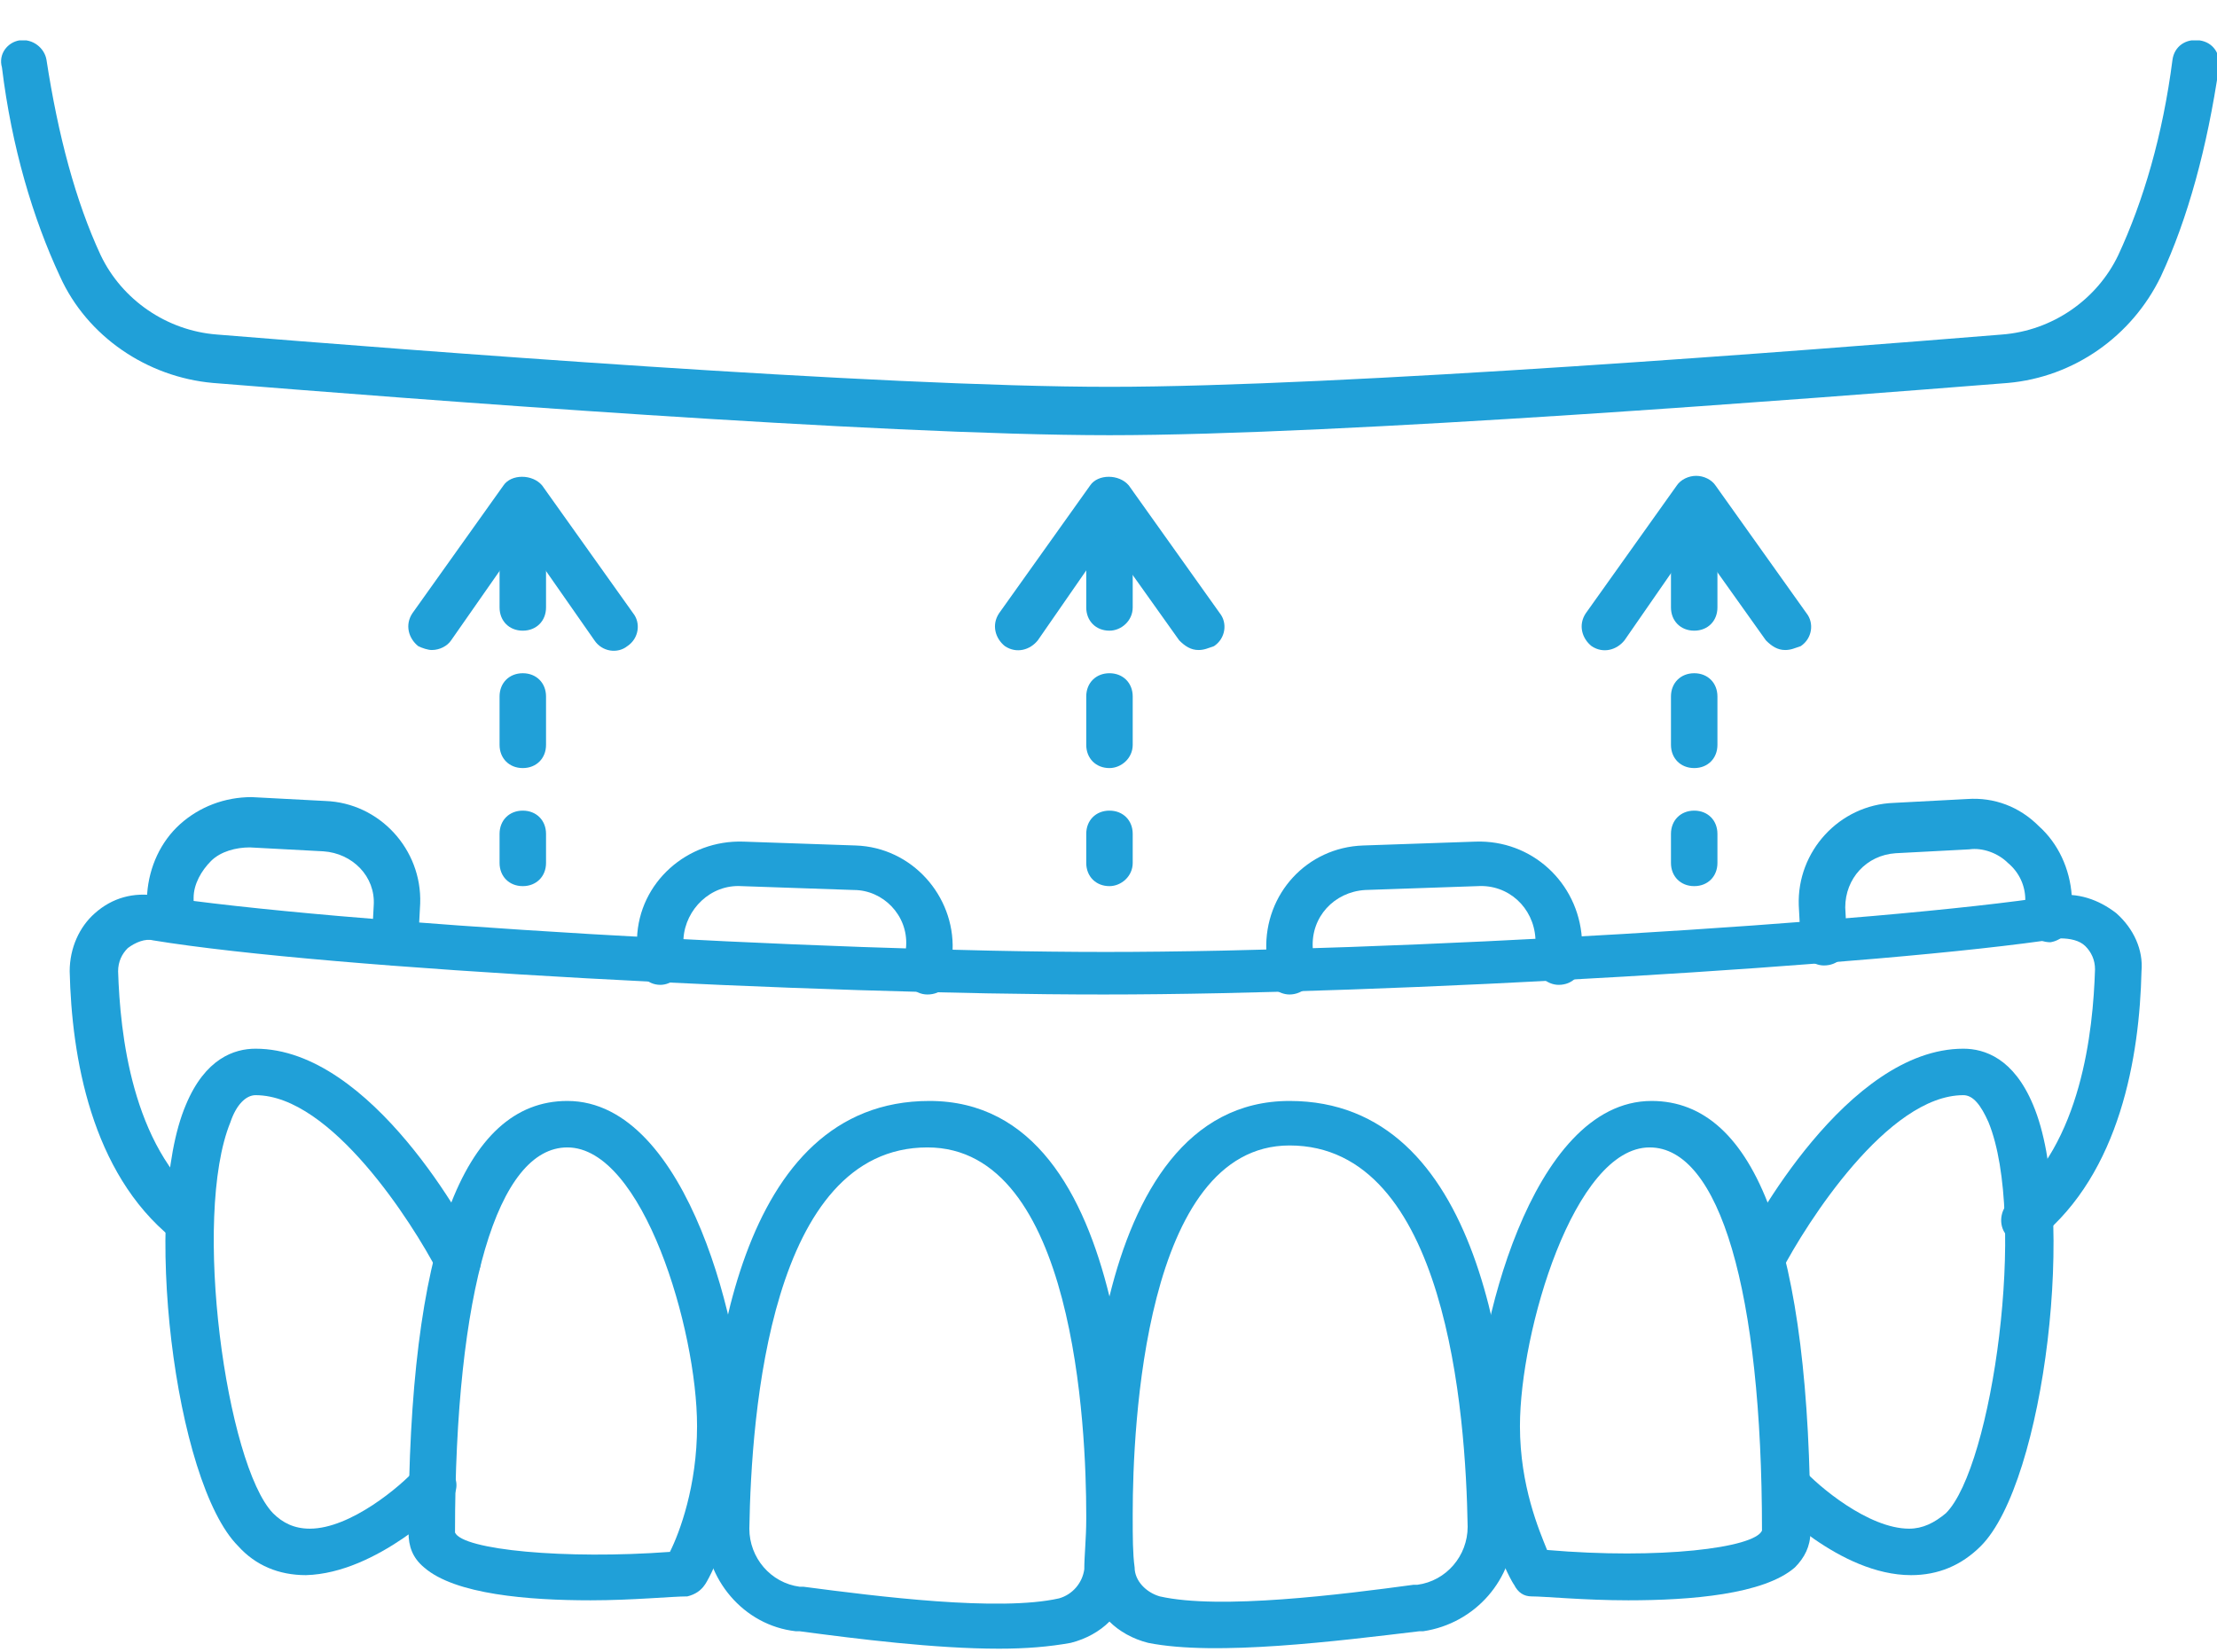 <svg width="51" height="38" viewBox="0 0 51 38" fill="none" xmlns="http://www.w3.org/2000/svg">
<g clip-path="url(#clip0_37_661)">
<path d="M22.983 37.929C21.514 37.929 19.732 37.706 18.396 37.528H18.307C17.104 37.394 16.213 36.326 16.213 35.124C16.258 31.473 16.97 25.328 21.38 25.328C23.785 25.328 24.943 27.465 25.522 29.825C26.101 27.465 27.304 25.328 29.665 25.328C34.074 25.328 34.787 31.473 34.831 35.124C34.831 36.326 33.941 37.35 32.738 37.528H32.649C30.778 37.751 27.972 38.107 26.413 37.795C26.057 37.706 25.745 37.528 25.522 37.305C25.3 37.528 24.988 37.706 24.631 37.795C24.142 37.884 23.607 37.929 22.983 37.929ZM21.335 26.397C17.727 26.397 17.282 32.497 17.238 35.168C17.238 35.836 17.727 36.415 18.396 36.504H18.485C20.177 36.726 22.983 37.083 24.364 36.771C24.676 36.682 24.899 36.415 24.943 36.103C24.943 35.791 24.988 35.391 24.988 34.946C24.988 34.946 24.988 34.946 24.988 34.901C24.988 34.901 24.988 34.901 24.988 34.856C24.988 32.853 24.721 26.397 21.335 26.397ZM26.057 34.901C26.057 35.346 26.057 35.747 26.101 36.059C26.101 36.37 26.369 36.637 26.68 36.726C28.061 37.038 30.867 36.682 32.515 36.459H32.604C33.273 36.37 33.762 35.791 33.762 35.124C33.718 32.497 33.273 26.352 29.665 26.352C26.324 26.352 26.057 32.853 26.057 34.812C26.057 34.856 26.057 34.856 26.057 34.901Z" fill="#20A0D8"/>
<path d="M37.459 36.816C36.435 36.816 35.544 36.726 35.232 36.726C35.054 36.726 34.92 36.637 34.831 36.459C34.787 36.415 33.941 34.946 33.941 32.808C33.941 30.76 35.188 25.328 37.994 25.328C40.399 25.328 41.646 28.668 41.646 35.257C41.646 35.569 41.513 35.836 41.29 36.059C40.577 36.682 38.885 36.816 37.459 36.816ZM35.589 35.658C38.172 35.88 40.355 35.613 40.533 35.213C40.533 29.692 39.553 26.397 37.949 26.397C36.212 26.397 34.965 30.627 34.965 32.808C34.965 34.188 35.41 35.213 35.589 35.658Z" fill="#20A0D8"/>
<path d="M13.585 36.816C12.16 36.816 10.467 36.682 9.755 36.059C9.487 35.836 9.398 35.569 9.398 35.257C9.398 28.668 10.645 25.328 13.051 25.328C15.857 25.328 17.104 30.76 17.104 32.808C17.104 34.946 16.258 36.415 16.213 36.459C16.124 36.593 15.99 36.682 15.812 36.726C15.456 36.726 14.565 36.816 13.585 36.816ZM13.051 26.397C11.447 26.397 10.467 29.692 10.467 35.257C10.645 35.658 13.006 35.88 15.411 35.702C15.634 35.257 16.035 34.188 16.035 32.808C16.035 30.582 14.788 26.397 13.051 26.397Z" fill="#20A0D8"/>
<path d="M43.962 36.237C42.314 36.237 40.755 34.589 40.711 34.545C40.488 34.322 40.533 34.011 40.711 33.788C40.934 33.565 41.245 33.61 41.468 33.788C41.824 34.189 42.983 35.168 43.918 35.168C44.23 35.168 44.497 35.035 44.764 34.812C45.833 33.743 46.635 28 45.744 25.818C45.566 25.417 45.388 25.195 45.165 25.195C43.428 25.195 41.557 28.133 40.978 29.246C40.844 29.514 40.533 29.602 40.266 29.469C39.998 29.335 39.909 29.024 40.043 28.756C40.266 28.267 42.493 24.126 45.165 24.126C45.655 24.126 46.323 24.349 46.769 25.417C47.793 27.822 47.036 34.099 45.566 35.569C45.12 36.014 44.586 36.237 43.962 36.237Z" fill="#20A0D8"/>
<path d="M7.038 36.237C6.414 36.237 5.879 36.014 5.479 35.569C4.009 34.099 3.252 27.822 4.276 25.417C4.721 24.349 5.39 24.126 5.879 24.126C8.552 24.126 10.779 28.267 11.002 28.756C11.135 29.024 11.046 29.335 10.779 29.469C10.512 29.602 10.2 29.514 10.066 29.246C9.487 28.133 7.617 25.195 5.879 25.195C5.657 25.195 5.434 25.417 5.3 25.818C4.41 28 5.211 33.699 6.28 34.812C6.503 35.035 6.77 35.168 7.127 35.168C8.062 35.168 9.22 34.189 9.576 33.788C9.799 33.565 10.111 33.565 10.334 33.788C10.556 34.011 10.556 34.322 10.334 34.545C10.245 34.589 8.686 36.192 7.038 36.237C7.082 36.237 7.082 36.237 7.038 36.237Z" fill="#20A0D8"/>
<path d="M27.571 14.954C27.393 14.954 27.259 14.865 27.126 14.731L25.478 12.416L23.874 14.731C23.696 14.954 23.384 15.043 23.117 14.865C22.894 14.687 22.805 14.375 22.983 14.108L25.077 11.169C25.255 10.902 25.745 10.902 25.968 11.169L28.061 14.108C28.239 14.331 28.195 14.687 27.927 14.865C27.794 14.909 27.705 14.954 27.571 14.954Z" fill="#20A0D8"/>
<path d="M25.522 20.386C25.21 20.386 24.988 20.163 24.988 19.852V19.184C24.988 18.872 25.21 18.649 25.522 18.649C25.834 18.649 26.057 18.872 26.057 19.184V19.852C26.057 20.163 25.79 20.386 25.522 20.386ZM25.522 17.67C25.21 17.67 24.988 17.447 24.988 17.136V16.023C24.988 15.711 25.21 15.488 25.522 15.488C25.834 15.488 26.057 15.711 26.057 16.023V17.136C26.057 17.447 25.79 17.67 25.522 17.67ZM25.522 14.509C25.21 14.509 24.988 14.286 24.988 13.974V12.861C24.988 12.55 25.21 12.327 25.522 12.327C25.834 12.327 26.057 12.55 26.057 12.861V13.974C26.057 14.286 25.79 14.509 25.522 14.509Z" fill="#20A0D8"/>
<path d="M41.067 14.954C40.889 14.954 40.755 14.865 40.622 14.731L38.974 12.416L37.37 14.731C37.192 14.954 36.88 15.043 36.613 14.865C36.39 14.687 36.301 14.375 36.48 14.108L38.573 11.169C38.662 11.036 38.84 10.947 39.018 10.947C39.197 10.947 39.375 11.036 39.464 11.169L41.557 14.108C41.735 14.331 41.691 14.687 41.424 14.865C41.29 14.909 41.201 14.954 41.067 14.954Z" fill="#20A0D8"/>
<path d="M9.933 14.954C9.844 14.954 9.71 14.909 9.621 14.865C9.398 14.687 9.309 14.375 9.487 14.108L11.581 11.169C11.759 10.902 12.249 10.902 12.472 11.169L14.565 14.108C14.743 14.331 14.699 14.687 14.431 14.865C14.209 15.043 13.852 14.998 13.674 14.731L12.026 12.371L10.378 14.731C10.289 14.865 10.111 14.954 9.933 14.954Z" fill="#20A0D8"/>
<path d="M38.974 20.386C38.662 20.386 38.439 20.163 38.439 19.852V19.184C38.439 18.872 38.662 18.649 38.974 18.649C39.286 18.649 39.508 18.872 39.508 19.184V19.852C39.508 20.163 39.286 20.386 38.974 20.386ZM38.974 17.67C38.662 17.67 38.439 17.447 38.439 17.136V16.023C38.439 15.711 38.662 15.488 38.974 15.488C39.286 15.488 39.508 15.711 39.508 16.023V17.136C39.508 17.447 39.286 17.67 38.974 17.67ZM38.974 14.509C38.662 14.509 38.439 14.286 38.439 13.974V12.861C38.439 12.55 38.662 12.327 38.974 12.327C39.286 12.327 39.508 12.55 39.508 12.861V13.974C39.508 14.286 39.286 14.509 38.974 14.509Z" fill="#20A0D8"/>
<path d="M12.026 20.386C11.714 20.386 11.492 20.163 11.492 19.852V19.184C11.492 18.872 11.714 18.649 12.026 18.649C12.338 18.649 12.561 18.872 12.561 19.184V19.852C12.561 20.163 12.338 20.386 12.026 20.386ZM12.026 17.67C11.714 17.67 11.492 17.447 11.492 17.136V16.023C11.492 15.711 11.714 15.488 12.026 15.488C12.338 15.488 12.561 15.711 12.561 16.023V17.136C12.561 17.447 12.338 17.67 12.026 17.67ZM12.026 14.509C11.714 14.509 11.492 14.286 11.492 13.974V12.861C11.492 12.55 11.714 12.327 12.026 12.327C12.338 12.327 12.561 12.55 12.561 12.861V13.974C12.561 14.286 12.338 14.509 12.026 14.509Z" fill="#20A0D8"/>
<path d="M4.321 28.623C4.187 28.623 4.098 28.578 3.964 28.489C2.093 26.976 1.648 24.304 1.603 22.345C1.603 21.811 1.826 21.321 2.183 21.009C2.583 20.653 3.073 20.52 3.608 20.608C7.617 21.232 18.886 21.9 25.433 21.9C32.025 21.9 43.25 21.232 47.258 20.608C47.793 20.52 48.283 20.698 48.684 21.009C49.085 21.365 49.307 21.855 49.263 22.345C49.218 24.304 48.773 26.976 46.902 28.489C46.679 28.668 46.323 28.623 46.145 28.4C45.967 28.178 46.011 27.822 46.234 27.643C47.882 26.308 48.149 23.725 48.194 22.3C48.194 22.078 48.105 21.9 47.971 21.766C47.837 21.633 47.615 21.588 47.392 21.588C43.339 22.211 32.025 22.879 25.389 22.879C18.752 22.879 7.572 22.3 3.519 21.633C3.341 21.588 3.118 21.677 2.94 21.811C2.806 21.944 2.717 22.122 2.717 22.345C2.762 23.77 3.029 26.352 4.677 27.688C4.9 27.866 4.944 28.222 4.766 28.445C4.632 28.578 4.499 28.623 4.321 28.623Z" fill="#20A0D8"/>
<path d="M25.522 10.012C20.177 10.012 9.309 9.166 4.9 8.81C3.385 8.676 2.004 7.741 1.381 6.361C0.757 5.025 0.267 3.377 0.045 1.552C-0.045 1.24 0.178 0.973 0.445 0.929C0.757 0.884 1.024 1.107 1.069 1.374C1.336 3.11 1.737 4.624 2.316 5.871C2.806 6.895 3.831 7.607 4.989 7.696C9.398 8.053 20.177 8.899 25.522 8.899C30.867 8.899 41.646 8.053 46.056 7.696C47.214 7.607 48.238 6.895 48.728 5.871C49.307 4.624 49.753 3.11 49.976 1.374C50.02 1.062 50.287 0.884 50.599 0.929C50.911 0.973 51.089 1.24 51.044 1.552C50.777 3.377 50.332 5.025 49.708 6.361C49.04 7.741 47.704 8.676 46.19 8.81C41.691 9.166 30.867 10.012 25.522 10.012Z" fill="#20A0D8"/>
<path d="M29.665 22.879C29.397 22.879 29.13 22.657 29.13 22.39V21.855C29.086 20.564 30.066 19.495 31.357 19.451L33.941 19.362C35.232 19.317 36.301 20.297 36.39 21.588V22.122C36.39 22.434 36.168 22.657 35.856 22.657C35.589 22.657 35.321 22.434 35.321 22.122V21.588C35.277 20.876 34.698 20.341 33.985 20.386L31.402 20.475C30.689 20.52 30.155 21.098 30.199 21.811L30.244 22.345C30.244 22.612 29.976 22.879 29.665 22.879C29.709 22.879 29.665 22.879 29.665 22.879Z" fill="#20A0D8"/>
<path d="M21.335 22.879C21.024 22.879 20.801 22.612 20.801 22.3L20.845 21.766C20.89 21.054 20.311 20.475 19.643 20.475L17.059 20.386C16.347 20.341 15.768 20.92 15.723 21.588V22.122C15.723 22.434 15.456 22.657 15.189 22.657C14.877 22.657 14.654 22.39 14.654 22.122V21.588C14.699 20.297 15.812 19.317 17.104 19.362L19.687 19.451C20.979 19.495 21.959 20.608 21.914 21.855L21.87 22.39C21.87 22.657 21.647 22.879 21.335 22.879Z" fill="#20A0D8"/>
<path d="M41.958 22.211C41.691 22.211 41.424 21.989 41.424 21.677L41.379 20.831C41.334 19.584 42.314 18.516 43.562 18.471L45.254 18.382C45.878 18.338 46.457 18.56 46.902 19.006C47.348 19.406 47.615 19.985 47.659 20.608V21.098C47.659 21.41 47.437 21.633 47.169 21.677C46.858 21.677 46.635 21.454 46.59 21.187V20.698C46.59 20.386 46.457 20.074 46.19 19.852C45.967 19.629 45.611 19.495 45.299 19.54L43.606 19.629C42.938 19.674 42.448 20.208 42.448 20.876L42.493 21.722C42.493 21.989 42.27 22.211 41.958 22.211Z" fill="#20A0D8"/>
<path d="M9.086 22.212C9.086 22.212 9.042 22.212 9.086 22.212C8.775 22.212 8.552 21.944 8.552 21.677L8.597 20.831C8.641 20.163 8.107 19.629 7.438 19.585L5.746 19.495C5.434 19.495 5.078 19.585 4.855 19.807C4.632 20.03 4.454 20.341 4.454 20.653V21.143C4.454 21.455 4.187 21.677 3.875 21.633C3.563 21.633 3.341 21.366 3.385 21.054V20.564C3.43 19.941 3.697 19.362 4.142 18.961C4.588 18.561 5.167 18.338 5.79 18.338L7.483 18.427C8.73 18.471 9.71 19.54 9.666 20.787L9.621 21.633C9.576 21.989 9.354 22.212 9.086 22.212Z" fill="#20A0D8"/>
</g>
<defs>
<clipPath id="clip0_37_661">
<rect width="51" height="37" fill="white" transform="translate(0 0.929)"/>
</clipPath>
</defs>
</svg>
